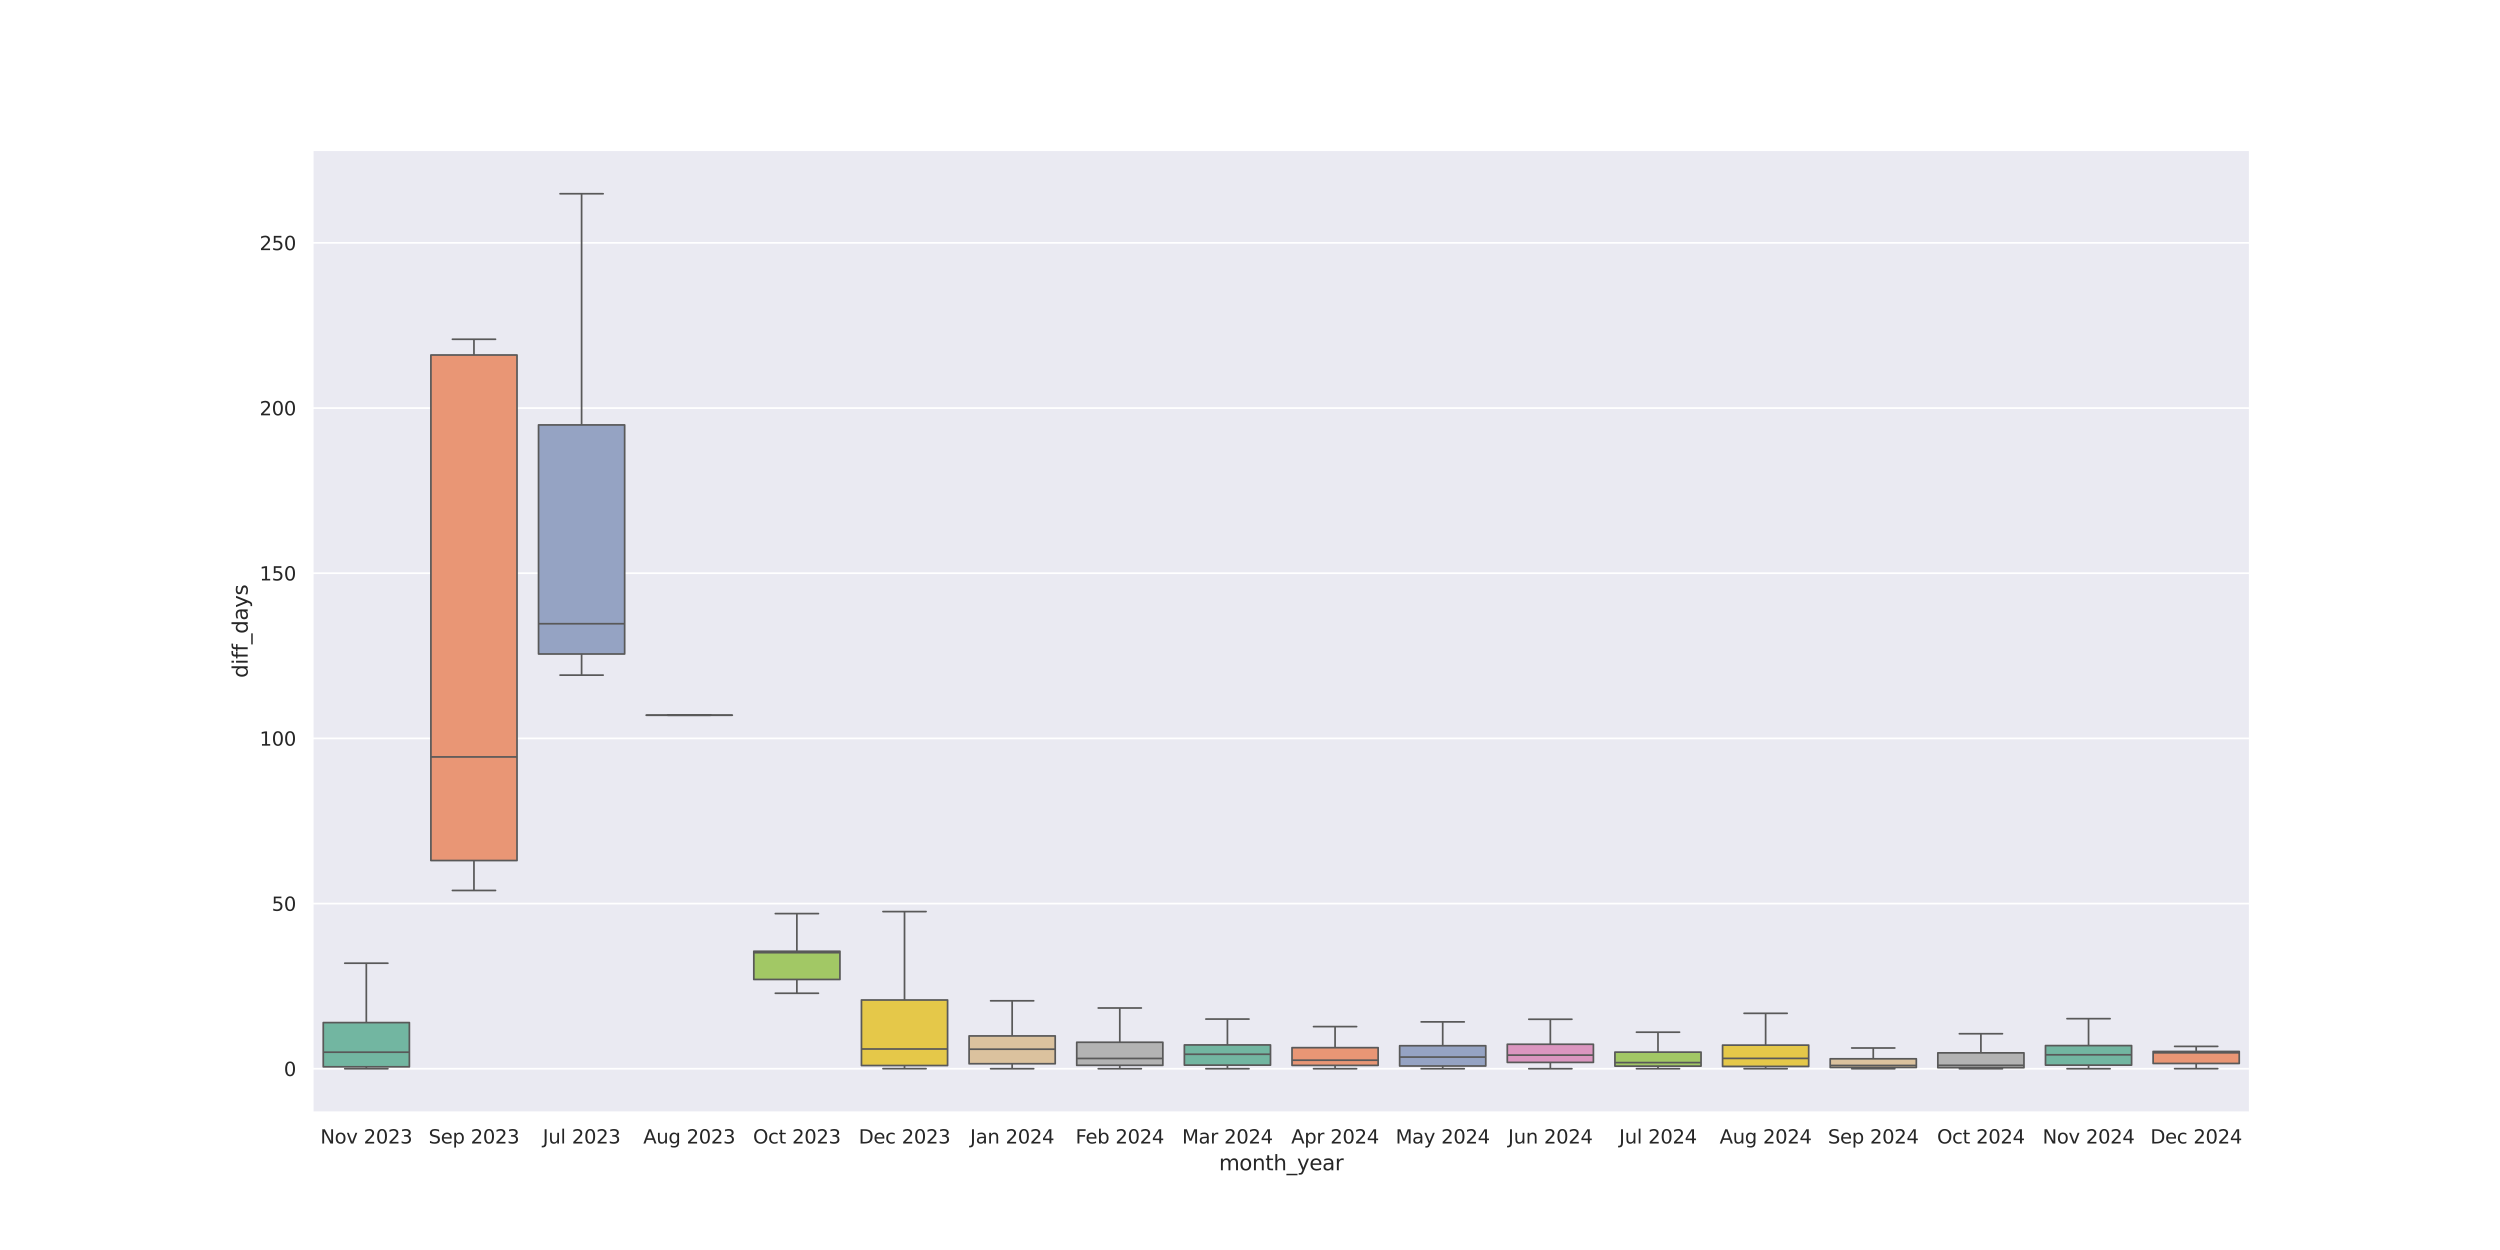 <?xml version="1.0" encoding="utf-8" standalone="no"?>
<!DOCTYPE svg PUBLIC "-//W3C//DTD SVG 1.1//EN"
  "http://www.w3.org/Graphics/SVG/1.1/DTD/svg11.dtd">
<svg xmlns:xlink="http://www.w3.org/1999/xlink" width="1440pt" height="720pt" viewBox="0 0 1440 720" xmlns="http://www.w3.org/2000/svg" version="1.1">
 <defs>
  <style type="text/css">*{stroke-linejoin: round; stroke-linecap: butt}</style>
 </defs>
 <g id="figure_1">
  <g id="patch_1">
   <path d="M 0 720 
L 1440 720 
L 1440 0 
L 0 0 
z
" style="fill: #ffffff"/>
  </g>
  <g id="axes_1">
   <g id="patch_2">
    <path d="M 180 640.8 
L 1296 640.8 
L 1296 86.4 
L 180 86.4 
z
" style="fill: #eaeaf2"/>
   </g>
   <g id="matplotlib.axis_1">
    <g id="xtick_1">
     <g id="text_1">
      <!-- Nov 2023 -->
      <g style="fill: #262626" transform="translate(184.519 658.658) scale(0.11 -0.11)">
       <defs>
        <path id="DejaVuSans-4e" d="M 628 4666 
L 1478 4666 
L 3547 763 
L 3547 4666 
L 4159 4666 
L 4159 0 
L 3309 0 
L 1241 3903 
L 1241 0 
L 628 0 
L 628 4666 
z
" transform="scale(0.016)"/>
        <path id="DejaVuSans-6f" d="M 1959 3097 
Q 1497 3097 1228 2736 
Q 959 2375 959 1747 
Q 959 1119 1226 758 
Q 1494 397 1959 397 
Q 2419 397 2687 759 
Q 2956 1122 2956 1747 
Q 2956 2369 2687 2733 
Q 2419 3097 1959 3097 
z
M 1959 3584 
Q 2709 3584 3137 3096 
Q 3566 2609 3566 1747 
Q 3566 888 3137 398 
Q 2709 -91 1959 -91 
Q 1206 -91 779 398 
Q 353 888 353 1747 
Q 353 2609 779 3096 
Q 1206 3584 1959 3584 
z
" transform="scale(0.016)"/>
        <path id="DejaVuSans-76" d="M 191 3500 
L 800 3500 
L 1894 563 
L 2988 3500 
L 3597 3500 
L 2284 0 
L 1503 0 
L 191 3500 
z
" transform="scale(0.016)"/>
        <path id="DejaVuSans-20" transform="scale(0.016)"/>
        <path id="DejaVuSans-32" d="M 1228 531 
L 3431 531 
L 3431 0 
L 469 0 
L 469 531 
Q 828 903 1448 1529 
Q 2069 2156 2228 2338 
Q 2531 2678 2651 2914 
Q 2772 3150 2772 3378 
Q 2772 3750 2511 3984 
Q 2250 4219 1831 4219 
Q 1534 4219 1204 4116 
Q 875 4013 500 3803 
L 500 4441 
Q 881 4594 1212 4672 
Q 1544 4750 1819 4750 
Q 2544 4750 2975 4387 
Q 3406 4025 3406 3419 
Q 3406 3131 3298 2873 
Q 3191 2616 2906 2266 
Q 2828 2175 2409 1742 
Q 1991 1309 1228 531 
z
" transform="scale(0.016)"/>
        <path id="DejaVuSans-30" d="M 2034 4250 
Q 1547 4250 1301 3770 
Q 1056 3291 1056 2328 
Q 1056 1369 1301 889 
Q 1547 409 2034 409 
Q 2525 409 2770 889 
Q 3016 1369 3016 2328 
Q 3016 3291 2770 3770 
Q 2525 4250 2034 4250 
z
M 2034 4750 
Q 2819 4750 3233 4129 
Q 3647 3509 3647 2328 
Q 3647 1150 3233 529 
Q 2819 -91 2034 -91 
Q 1250 -91 836 529 
Q 422 1150 422 2328 
Q 422 3509 836 4129 
Q 1250 4750 2034 4750 
z
" transform="scale(0.016)"/>
        <path id="DejaVuSans-33" d="M 2597 2516 
Q 3050 2419 3304 2112 
Q 3559 1806 3559 1356 
Q 3559 666 3084 287 
Q 2609 -91 1734 -91 
Q 1441 -91 1130 -33 
Q 819 25 488 141 
L 488 750 
Q 750 597 1062 519 
Q 1375 441 1716 441 
Q 2309 441 2620 675 
Q 2931 909 2931 1356 
Q 2931 1769 2642 2001 
Q 2353 2234 1838 2234 
L 1294 2234 
L 1294 2753 
L 1863 2753 
Q 2328 2753 2575 2939 
Q 2822 3125 2822 3475 
Q 2822 3834 2567 4026 
Q 2313 4219 1838 4219 
Q 1578 4219 1281 4162 
Q 984 4106 628 3988 
L 628 4550 
Q 988 4650 1302 4700 
Q 1616 4750 1894 4750 
Q 2613 4750 3031 4423 
Q 3450 4097 3450 3541 
Q 3450 3153 3228 2886 
Q 3006 2619 2597 2516 
z
" transform="scale(0.016)"/>
       </defs>
       <use xlink:href="#DejaVuSans-4e"/>
       <use xlink:href="#DejaVuSans-6f" transform="translate(74.805 0)"/>
       <use xlink:href="#DejaVuSans-76" transform="translate(135.986 0)"/>
       <use xlink:href="#DejaVuSans-20" transform="translate(195.166 0)"/>
       <use xlink:href="#DejaVuSans-32" transform="translate(226.953 0)"/>
       <use xlink:href="#DejaVuSans-30" transform="translate(290.576 0)"/>
       <use xlink:href="#DejaVuSans-32" transform="translate(354.199 0)"/>
       <use xlink:href="#DejaVuSans-33" transform="translate(417.822 0)"/>
      </g>
     </g>
    </g>
    <g id="xtick_2">
     <g id="text_2">
      <!-- Sep 2023 -->
      <g style="fill: #262626" transform="translate(246.887 658.658) scale(0.11 -0.11)">
       <defs>
        <path id="DejaVuSans-53" d="M 3425 4513 
L 3425 3897 
Q 3066 4069 2747 4153 
Q 2428 4238 2131 4238 
Q 1616 4238 1336 4038 
Q 1056 3838 1056 3469 
Q 1056 3159 1242 3001 
Q 1428 2844 1947 2747 
L 2328 2669 
Q 3034 2534 3370 2195 
Q 3706 1856 3706 1288 
Q 3706 609 3251 259 
Q 2797 -91 1919 -91 
Q 1588 -91 1214 -16 
Q 841 59 441 206 
L 441 856 
Q 825 641 1194 531 
Q 1563 422 1919 422 
Q 2459 422 2753 634 
Q 3047 847 3047 1241 
Q 3047 1584 2836 1778 
Q 2625 1972 2144 2069 
L 1759 2144 
Q 1053 2284 737 2584 
Q 422 2884 422 3419 
Q 422 4038 858 4394 
Q 1294 4750 2059 4750 
Q 2388 4750 2728 4690 
Q 3069 4631 3425 4513 
z
" transform="scale(0.016)"/>
        <path id="DejaVuSans-65" d="M 3597 1894 
L 3597 1613 
L 953 1613 
Q 991 1019 1311 708 
Q 1631 397 2203 397 
Q 2534 397 2845 478 
Q 3156 559 3463 722 
L 3463 178 
Q 3153 47 2828 -22 
Q 2503 -91 2169 -91 
Q 1331 -91 842 396 
Q 353 884 353 1716 
Q 353 2575 817 3079 
Q 1281 3584 2069 3584 
Q 2775 3584 3186 3129 
Q 3597 2675 3597 1894 
z
M 3022 2063 
Q 3016 2534 2758 2815 
Q 2500 3097 2075 3097 
Q 1594 3097 1305 2825 
Q 1016 2553 972 2059 
L 3022 2063 
z
" transform="scale(0.016)"/>
        <path id="DejaVuSans-70" d="M 1159 525 
L 1159 -1331 
L 581 -1331 
L 581 3500 
L 1159 3500 
L 1159 2969 
Q 1341 3281 1617 3432 
Q 1894 3584 2278 3584 
Q 2916 3584 3314 3078 
Q 3713 2572 3713 1747 
Q 3713 922 3314 415 
Q 2916 -91 2278 -91 
Q 1894 -91 1617 61 
Q 1341 213 1159 525 
z
M 3116 1747 
Q 3116 2381 2855 2742 
Q 2594 3103 2138 3103 
Q 1681 3103 1420 2742 
Q 1159 2381 1159 1747 
Q 1159 1113 1420 752 
Q 1681 391 2138 391 
Q 2594 391 2855 752 
Q 3116 1113 3116 1747 
z
" transform="scale(0.016)"/>
       </defs>
       <use xlink:href="#DejaVuSans-53"/>
       <use xlink:href="#DejaVuSans-65" transform="translate(63.477 0)"/>
       <use xlink:href="#DejaVuSans-70" transform="translate(125 0)"/>
       <use xlink:href="#DejaVuSans-20" transform="translate(188.477 0)"/>
       <use xlink:href="#DejaVuSans-32" transform="translate(220.264 0)"/>
       <use xlink:href="#DejaVuSans-30" transform="translate(283.887 0)"/>
       <use xlink:href="#DejaVuSans-32" transform="translate(347.51 0)"/>
       <use xlink:href="#DejaVuSans-33" transform="translate(411.133 0)"/>
      </g>
     </g>
    </g>
    <g id="xtick_3">
     <g id="text_3">
      <!-- Jul 2023 -->
      <g style="fill: #262626" transform="translate(312.618 658.658) scale(0.11 -0.11)">
       <defs>
        <path id="DejaVuSans-4a" d="M 628 4666 
L 1259 4666 
L 1259 325 
Q 1259 -519 939 -900 
Q 619 -1281 -91 -1281 
L -331 -1281 
L -331 -750 
L -134 -750 
Q 284 -750 456 -515 
Q 628 -281 628 325 
L 628 4666 
z
" transform="scale(0.016)"/>
        <path id="DejaVuSans-75" d="M 544 1381 
L 544 3500 
L 1119 3500 
L 1119 1403 
Q 1119 906 1312 657 
Q 1506 409 1894 409 
Q 2359 409 2629 706 
Q 2900 1003 2900 1516 
L 2900 3500 
L 3475 3500 
L 3475 0 
L 2900 0 
L 2900 538 
Q 2691 219 2414 64 
Q 2138 -91 1772 -91 
Q 1169 -91 856 284 
Q 544 659 544 1381 
z
M 1991 3584 
L 1991 3584 
z
" transform="scale(0.016)"/>
        <path id="DejaVuSans-6c" d="M 603 4863 
L 1178 4863 
L 1178 0 
L 603 0 
L 603 4863 
z
" transform="scale(0.016)"/>
       </defs>
       <use xlink:href="#DejaVuSans-4a"/>
       <use xlink:href="#DejaVuSans-75" transform="translate(29.492 0)"/>
       <use xlink:href="#DejaVuSans-6c" transform="translate(92.871 0)"/>
       <use xlink:href="#DejaVuSans-20" transform="translate(120.654 0)"/>
       <use xlink:href="#DejaVuSans-32" transform="translate(152.441 0)"/>
       <use xlink:href="#DejaVuSans-30" transform="translate(216.064 0)"/>
       <use xlink:href="#DejaVuSans-32" transform="translate(279.688 0)"/>
       <use xlink:href="#DejaVuSans-33" transform="translate(343.311 0)"/>
      </g>
     </g>
    </g>
    <g id="xtick_4">
     <g id="text_4">
      <!-- Aug 2023 -->
      <g style="fill: #262626" transform="translate(370.515 658.658) scale(0.11 -0.11)">
       <defs>
        <path id="DejaVuSans-41" d="M 2188 4044 
L 1331 1722 
L 3047 1722 
L 2188 4044 
z
M 1831 4666 
L 2547 4666 
L 4325 0 
L 3669 0 
L 3244 1197 
L 1141 1197 
L 716 0 
L 50 0 
L 1831 4666 
z
" transform="scale(0.016)"/>
        <path id="DejaVuSans-67" d="M 2906 1791 
Q 2906 2416 2648 2759 
Q 2391 3103 1925 3103 
Q 1463 3103 1205 2759 
Q 947 2416 947 1791 
Q 947 1169 1205 825 
Q 1463 481 1925 481 
Q 2391 481 2648 825 
Q 2906 1169 2906 1791 
z
M 3481 434 
Q 3481 -459 3084 -895 
Q 2688 -1331 1869 -1331 
Q 1566 -1331 1297 -1286 
Q 1028 -1241 775 -1147 
L 775 -588 
Q 1028 -725 1275 -790 
Q 1522 -856 1778 -856 
Q 2344 -856 2625 -561 
Q 2906 -266 2906 331 
L 2906 616 
Q 2728 306 2450 153 
Q 2172 0 1784 0 
Q 1141 0 747 490 
Q 353 981 353 1791 
Q 353 2603 747 3093 
Q 1141 3584 1784 3584 
Q 2172 3584 2450 3431 
Q 2728 3278 2906 2969 
L 2906 3500 
L 3481 3500 
L 3481 434 
z
" transform="scale(0.016)"/>
       </defs>
       <use xlink:href="#DejaVuSans-41"/>
       <use xlink:href="#DejaVuSans-75" transform="translate(68.408 0)"/>
       <use xlink:href="#DejaVuSans-67" transform="translate(131.787 0)"/>
       <use xlink:href="#DejaVuSans-20" transform="translate(195.264 0)"/>
       <use xlink:href="#DejaVuSans-32" transform="translate(227.051 0)"/>
       <use xlink:href="#DejaVuSans-30" transform="translate(290.674 0)"/>
       <use xlink:href="#DejaVuSans-32" transform="translate(354.297 0)"/>
       <use xlink:href="#DejaVuSans-33" transform="translate(417.92 0)"/>
      </g>
     </g>
    </g>
    <g id="xtick_5">
     <g id="text_5">
      <!-- Oct 2023 -->
      <g style="fill: #262626" transform="translate(433.745 658.658) scale(0.11 -0.11)">
       <defs>
        <path id="DejaVuSans-4f" d="M 2522 4238 
Q 1834 4238 1429 3725 
Q 1025 3213 1025 2328 
Q 1025 1447 1429 934 
Q 1834 422 2522 422 
Q 3209 422 3611 934 
Q 4013 1447 4013 2328 
Q 4013 3213 3611 3725 
Q 3209 4238 2522 4238 
z
M 2522 4750 
Q 3503 4750 4090 4092 
Q 4678 3434 4678 2328 
Q 4678 1225 4090 567 
Q 3503 -91 2522 -91 
Q 1538 -91 948 565 
Q 359 1222 359 2328 
Q 359 3434 948 4092 
Q 1538 4750 2522 4750 
z
" transform="scale(0.016)"/>
        <path id="DejaVuSans-63" d="M 3122 3366 
L 3122 2828 
Q 2878 2963 2633 3030 
Q 2388 3097 2138 3097 
Q 1578 3097 1268 2742 
Q 959 2388 959 1747 
Q 959 1106 1268 751 
Q 1578 397 2138 397 
Q 2388 397 2633 464 
Q 2878 531 3122 666 
L 3122 134 
Q 2881 22 2623 -34 
Q 2366 -91 2075 -91 
Q 1284 -91 818 406 
Q 353 903 353 1747 
Q 353 2603 823 3093 
Q 1294 3584 2113 3584 
Q 2378 3584 2631 3529 
Q 2884 3475 3122 3366 
z
" transform="scale(0.016)"/>
        <path id="DejaVuSans-74" d="M 1172 4494 
L 1172 3500 
L 2356 3500 
L 2356 3053 
L 1172 3053 
L 1172 1153 
Q 1172 725 1289 603 
Q 1406 481 1766 481 
L 2356 481 
L 2356 0 
L 1766 0 
Q 1100 0 847 248 
Q 594 497 594 1153 
L 594 3053 
L 172 3053 
L 172 3500 
L 594 3500 
L 594 4494 
L 1172 4494 
z
" transform="scale(0.016)"/>
       </defs>
       <use xlink:href="#DejaVuSans-4f"/>
       <use xlink:href="#DejaVuSans-63" transform="translate(78.711 0)"/>
       <use xlink:href="#DejaVuSans-74" transform="translate(133.691 0)"/>
       <use xlink:href="#DejaVuSans-20" transform="translate(172.9 0)"/>
       <use xlink:href="#DejaVuSans-32" transform="translate(204.688 0)"/>
       <use xlink:href="#DejaVuSans-30" transform="translate(268.311 0)"/>
       <use xlink:href="#DejaVuSans-32" transform="translate(331.934 0)"/>
       <use xlink:href="#DejaVuSans-33" transform="translate(395.557 0)"/>
      </g>
     </g>
    </g>
    <g id="xtick_6">
     <g id="text_6">
      <!-- Dec 2023 -->
      <g style="fill: #262626" transform="translate(494.611 658.658) scale(0.11 -0.11)">
       <defs>
        <path id="DejaVuSans-44" d="M 1259 4147 
L 1259 519 
L 2022 519 
Q 2988 519 3436 956 
Q 3884 1394 3884 2338 
Q 3884 3275 3436 3711 
Q 2988 4147 2022 4147 
L 1259 4147 
z
M 628 4666 
L 1925 4666 
Q 3281 4666 3915 4102 
Q 4550 3538 4550 2338 
Q 4550 1131 3912 565 
Q 3275 0 1925 0 
L 628 0 
L 628 4666 
z
" transform="scale(0.016)"/>
       </defs>
       <use xlink:href="#DejaVuSans-44"/>
       <use xlink:href="#DejaVuSans-65" transform="translate(77.002 0)"/>
       <use xlink:href="#DejaVuSans-63" transform="translate(138.525 0)"/>
       <use xlink:href="#DejaVuSans-20" transform="translate(193.506 0)"/>
       <use xlink:href="#DejaVuSans-32" transform="translate(225.293 0)"/>
       <use xlink:href="#DejaVuSans-30" transform="translate(288.916 0)"/>
       <use xlink:href="#DejaVuSans-32" transform="translate(352.539 0)"/>
       <use xlink:href="#DejaVuSans-33" transform="translate(416.162 0)"/>
      </g>
     </g>
    </g>
    <g id="xtick_7">
     <g id="text_7">
      <!-- Jan 2024 -->
      <g style="fill: #262626" transform="translate(558.776 658.658) scale(0.11 -0.11)">
       <defs>
        <path id="DejaVuSans-61" d="M 2194 1759 
Q 1497 1759 1228 1600 
Q 959 1441 959 1056 
Q 959 750 1161 570 
Q 1363 391 1709 391 
Q 2188 391 2477 730 
Q 2766 1069 2766 1631 
L 2766 1759 
L 2194 1759 
z
M 3341 1997 
L 3341 0 
L 2766 0 
L 2766 531 
Q 2569 213 2275 61 
Q 1981 -91 1556 -91 
Q 1019 -91 701 211 
Q 384 513 384 1019 
Q 384 1609 779 1909 
Q 1175 2209 1959 2209 
L 2766 2209 
L 2766 2266 
Q 2766 2663 2505 2880 
Q 2244 3097 1772 3097 
Q 1472 3097 1187 3025 
Q 903 2953 641 2809 
L 641 3341 
Q 956 3463 1253 3523 
Q 1550 3584 1831 3584 
Q 2591 3584 2966 3190 
Q 3341 2797 3341 1997 
z
" transform="scale(0.016)"/>
        <path id="DejaVuSans-6e" d="M 3513 2113 
L 3513 0 
L 2938 0 
L 2938 2094 
Q 2938 2591 2744 2837 
Q 2550 3084 2163 3084 
Q 1697 3084 1428 2787 
Q 1159 2491 1159 1978 
L 1159 0 
L 581 0 
L 581 3500 
L 1159 3500 
L 1159 2956 
Q 1366 3272 1645 3428 
Q 1925 3584 2291 3584 
Q 2894 3584 3203 3211 
Q 3513 2838 3513 2113 
z
" transform="scale(0.016)"/>
        <path id="DejaVuSans-34" d="M 2419 4116 
L 825 1625 
L 2419 1625 
L 2419 4116 
z
M 2253 4666 
L 3047 4666 
L 3047 1625 
L 3713 1625 
L 3713 1100 
L 3047 1100 
L 3047 0 
L 2419 0 
L 2419 1100 
L 313 1100 
L 313 1709 
L 2253 4666 
z
" transform="scale(0.016)"/>
       </defs>
       <use xlink:href="#DejaVuSans-4a"/>
       <use xlink:href="#DejaVuSans-61" transform="translate(29.492 0)"/>
       <use xlink:href="#DejaVuSans-6e" transform="translate(90.771 0)"/>
       <use xlink:href="#DejaVuSans-20" transform="translate(154.15 0)"/>
       <use xlink:href="#DejaVuSans-32" transform="translate(185.938 0)"/>
       <use xlink:href="#DejaVuSans-30" transform="translate(249.561 0)"/>
       <use xlink:href="#DejaVuSans-32" transform="translate(313.184 0)"/>
       <use xlink:href="#DejaVuSans-34" transform="translate(376.807 0)"/>
      </g>
     </g>
    </g>
    <g id="xtick_8">
     <g id="text_8">
      <!-- Feb 2024 -->
      <g style="fill: #262626" transform="translate(619.518 658.658) scale(0.11 -0.11)">
       <defs>
        <path id="DejaVuSans-46" d="M 628 4666 
L 3309 4666 
L 3309 4134 
L 1259 4134 
L 1259 2759 
L 3109 2759 
L 3109 2228 
L 1259 2228 
L 1259 0 
L 628 0 
L 628 4666 
z
" transform="scale(0.016)"/>
        <path id="DejaVuSans-62" d="M 3116 1747 
Q 3116 2381 2855 2742 
Q 2594 3103 2138 3103 
Q 1681 3103 1420 2742 
Q 1159 2381 1159 1747 
Q 1159 1113 1420 752 
Q 1681 391 2138 391 
Q 2594 391 2855 752 
Q 3116 1113 3116 1747 
z
M 1159 2969 
Q 1341 3281 1617 3432 
Q 1894 3584 2278 3584 
Q 2916 3584 3314 3078 
Q 3713 2572 3713 1747 
Q 3713 922 3314 415 
Q 2916 -91 2278 -91 
Q 1894 -91 1617 61 
Q 1341 213 1159 525 
L 1159 0 
L 581 0 
L 581 4863 
L 1159 4863 
L 1159 2969 
z
" transform="scale(0.016)"/>
       </defs>
       <use xlink:href="#DejaVuSans-46"/>
       <use xlink:href="#DejaVuSans-65" transform="translate(52.02 0)"/>
       <use xlink:href="#DejaVuSans-62" transform="translate(113.543 0)"/>
       <use xlink:href="#DejaVuSans-20" transform="translate(177.02 0)"/>
       <use xlink:href="#DejaVuSans-32" transform="translate(208.807 0)"/>
       <use xlink:href="#DejaVuSans-30" transform="translate(272.43 0)"/>
       <use xlink:href="#DejaVuSans-32" transform="translate(336.053 0)"/>
       <use xlink:href="#DejaVuSans-34" transform="translate(399.676 0)"/>
      </g>
     </g>
    </g>
    <g id="xtick_9">
     <g id="text_9">
      <!-- Mar 2024 -->
      <g style="fill: #262626" transform="translate(680.878 658.658) scale(0.11 -0.11)">
       <defs>
        <path id="DejaVuSans-4d" d="M 628 4666 
L 1569 4666 
L 2759 1491 
L 3956 4666 
L 4897 4666 
L 4897 0 
L 4281 0 
L 4281 4097 
L 3078 897 
L 2444 897 
L 1241 4097 
L 1241 0 
L 628 0 
L 628 4666 
z
" transform="scale(0.016)"/>
        <path id="DejaVuSans-72" d="M 2631 2963 
Q 2534 3019 2420 3045 
Q 2306 3072 2169 3072 
Q 1681 3072 1420 2755 
Q 1159 2438 1159 1844 
L 1159 0 
L 581 0 
L 581 3500 
L 1159 3500 
L 1159 2956 
Q 1341 3275 1631 3429 
Q 1922 3584 2338 3584 
Q 2397 3584 2469 3576 
Q 2541 3569 2628 3553 
L 2631 2963 
z
" transform="scale(0.016)"/>
       </defs>
       <use xlink:href="#DejaVuSans-4d"/>
       <use xlink:href="#DejaVuSans-61" transform="translate(86.279 0)"/>
       <use xlink:href="#DejaVuSans-72" transform="translate(147.559 0)"/>
       <use xlink:href="#DejaVuSans-20" transform="translate(188.672 0)"/>
       <use xlink:href="#DejaVuSans-32" transform="translate(220.459 0)"/>
       <use xlink:href="#DejaVuSans-30" transform="translate(284.082 0)"/>
       <use xlink:href="#DejaVuSans-32" transform="translate(347.705 0)"/>
       <use xlink:href="#DejaVuSans-34" transform="translate(411.328 0)"/>
      </g>
     </g>
    </g>
    <g id="xtick_10">
     <g id="text_10">
      <!-- Apr 2024 -->
      <g style="fill: #262626" transform="translate(743.74 658.658) scale(0.11 -0.11)">
       <use xlink:href="#DejaVuSans-41"/>
       <use xlink:href="#DejaVuSans-70" transform="translate(68.408 0)"/>
       <use xlink:href="#DejaVuSans-72" transform="translate(131.885 0)"/>
       <use xlink:href="#DejaVuSans-20" transform="translate(172.998 0)"/>
       <use xlink:href="#DejaVuSans-32" transform="translate(204.785 0)"/>
       <use xlink:href="#DejaVuSans-30" transform="translate(268.408 0)"/>
       <use xlink:href="#DejaVuSans-32" transform="translate(332.031 0)"/>
       <use xlink:href="#DejaVuSans-34" transform="translate(395.654 0)"/>
      </g>
     </g>
    </g>
    <g id="xtick_11">
     <g id="text_11">
      <!-- May 2024 -->
      <g style="fill: #262626" transform="translate(803.883 658.658) scale(0.11 -0.11)">
       <defs>
        <path id="DejaVuSans-79" d="M 2059 -325 
Q 1816 -950 1584 -1140 
Q 1353 -1331 966 -1331 
L 506 -1331 
L 506 -850 
L 844 -850 
Q 1081 -850 1212 -737 
Q 1344 -625 1503 -206 
L 1606 56 
L 191 3500 
L 800 3500 
L 1894 763 
L 2988 3500 
L 3597 3500 
L 2059 -325 
z
" transform="scale(0.016)"/>
       </defs>
       <use xlink:href="#DejaVuSans-4d"/>
       <use xlink:href="#DejaVuSans-61" transform="translate(86.279 0)"/>
       <use xlink:href="#DejaVuSans-79" transform="translate(147.559 0)"/>
       <use xlink:href="#DejaVuSans-20" transform="translate(206.738 0)"/>
       <use xlink:href="#DejaVuSans-32" transform="translate(238.525 0)"/>
       <use xlink:href="#DejaVuSans-30" transform="translate(302.148 0)"/>
       <use xlink:href="#DejaVuSans-32" transform="translate(365.771 0)"/>
       <use xlink:href="#DejaVuSans-34" transform="translate(429.395 0)"/>
      </g>
     </g>
    </g>
    <g id="xtick_12">
     <g id="text_12">
      <!-- Jun 2024 -->
      <g style="fill: #262626" transform="translate(868.661 658.658) scale(0.11 -0.11)">
       <use xlink:href="#DejaVuSans-4a"/>
       <use xlink:href="#DejaVuSans-75" transform="translate(29.492 0)"/>
       <use xlink:href="#DejaVuSans-6e" transform="translate(92.871 0)"/>
       <use xlink:href="#DejaVuSans-20" transform="translate(156.25 0)"/>
       <use xlink:href="#DejaVuSans-32" transform="translate(188.037 0)"/>
       <use xlink:href="#DejaVuSans-30" transform="translate(251.66 0)"/>
       <use xlink:href="#DejaVuSans-32" transform="translate(315.283 0)"/>
       <use xlink:href="#DejaVuSans-34" transform="translate(378.906 0)"/>
      </g>
     </g>
    </g>
    <g id="xtick_13">
     <g id="text_13">
      <!-- Jul 2024 -->
      <g style="fill: #262626" transform="translate(932.618 658.658) scale(0.11 -0.11)">
       <use xlink:href="#DejaVuSans-4a"/>
       <use xlink:href="#DejaVuSans-75" transform="translate(29.492 0)"/>
       <use xlink:href="#DejaVuSans-6c" transform="translate(92.871 0)"/>
       <use xlink:href="#DejaVuSans-20" transform="translate(120.654 0)"/>
       <use xlink:href="#DejaVuSans-32" transform="translate(152.441 0)"/>
       <use xlink:href="#DejaVuSans-30" transform="translate(216.064 0)"/>
       <use xlink:href="#DejaVuSans-32" transform="translate(279.688 0)"/>
       <use xlink:href="#DejaVuSans-34" transform="translate(343.311 0)"/>
      </g>
     </g>
    </g>
    <g id="xtick_14">
     <g id="text_14">
      <!-- Aug 2024 -->
      <g style="fill: #262626" transform="translate(990.515 658.658) scale(0.11 -0.11)">
       <use xlink:href="#DejaVuSans-41"/>
       <use xlink:href="#DejaVuSans-75" transform="translate(68.408 0)"/>
       <use xlink:href="#DejaVuSans-67" transform="translate(131.787 0)"/>
       <use xlink:href="#DejaVuSans-20" transform="translate(195.264 0)"/>
       <use xlink:href="#DejaVuSans-32" transform="translate(227.051 0)"/>
       <use xlink:href="#DejaVuSans-30" transform="translate(290.674 0)"/>
       <use xlink:href="#DejaVuSans-32" transform="translate(354.297 0)"/>
       <use xlink:href="#DejaVuSans-34" transform="translate(417.92 0)"/>
      </g>
     </g>
    </g>
    <g id="xtick_15">
     <g id="text_15">
      <!-- Sep 2024 -->
      <g style="fill: #262626" transform="translate(1052.887 658.658) scale(0.11 -0.11)">
       <use xlink:href="#DejaVuSans-53"/>
       <use xlink:href="#DejaVuSans-65" transform="translate(63.477 0)"/>
       <use xlink:href="#DejaVuSans-70" transform="translate(125 0)"/>
       <use xlink:href="#DejaVuSans-20" transform="translate(188.477 0)"/>
       <use xlink:href="#DejaVuSans-32" transform="translate(220.264 0)"/>
       <use xlink:href="#DejaVuSans-30" transform="translate(283.887 0)"/>
       <use xlink:href="#DejaVuSans-32" transform="translate(347.51 0)"/>
       <use xlink:href="#DejaVuSans-34" transform="translate(411.133 0)"/>
      </g>
     </g>
    </g>
    <g id="xtick_16">
     <g id="text_16">
      <!-- Oct 2024 -->
      <g style="fill: #262626" transform="translate(1115.745 658.658) scale(0.11 -0.11)">
       <use xlink:href="#DejaVuSans-4f"/>
       <use xlink:href="#DejaVuSans-63" transform="translate(78.711 0)"/>
       <use xlink:href="#DejaVuSans-74" transform="translate(133.691 0)"/>
       <use xlink:href="#DejaVuSans-20" transform="translate(172.9 0)"/>
       <use xlink:href="#DejaVuSans-32" transform="translate(204.688 0)"/>
       <use xlink:href="#DejaVuSans-30" transform="translate(268.311 0)"/>
       <use xlink:href="#DejaVuSans-32" transform="translate(331.934 0)"/>
       <use xlink:href="#DejaVuSans-34" transform="translate(395.557 0)"/>
      </g>
     </g>
    </g>
    <g id="xtick_17">
     <g id="text_17">
      <!-- Nov 2024 -->
      <g style="fill: #262626" transform="translate(1176.519 658.658) scale(0.11 -0.11)">
       <use xlink:href="#DejaVuSans-4e"/>
       <use xlink:href="#DejaVuSans-6f" transform="translate(74.805 0)"/>
       <use xlink:href="#DejaVuSans-76" transform="translate(135.986 0)"/>
       <use xlink:href="#DejaVuSans-20" transform="translate(195.166 0)"/>
       <use xlink:href="#DejaVuSans-32" transform="translate(226.953 0)"/>
       <use xlink:href="#DejaVuSans-30" transform="translate(290.576 0)"/>
       <use xlink:href="#DejaVuSans-32" transform="translate(354.199 0)"/>
       <use xlink:href="#DejaVuSans-34" transform="translate(417.822 0)"/>
      </g>
     </g>
    </g>
    <g id="xtick_18">
     <g id="text_18">
      <!-- Dec 2024 -->
      <g style="fill: #262626" transform="translate(1238.611 658.658) scale(0.11 -0.11)">
       <use xlink:href="#DejaVuSans-44"/>
       <use xlink:href="#DejaVuSans-65" transform="translate(77.002 0)"/>
       <use xlink:href="#DejaVuSans-63" transform="translate(138.525 0)"/>
       <use xlink:href="#DejaVuSans-20" transform="translate(193.506 0)"/>
       <use xlink:href="#DejaVuSans-32" transform="translate(225.293 0)"/>
       <use xlink:href="#DejaVuSans-30" transform="translate(288.916 0)"/>
       <use xlink:href="#DejaVuSans-32" transform="translate(352.539 0)"/>
       <use xlink:href="#DejaVuSans-34" transform="translate(416.162 0)"/>
      </g>
     </g>
    </g>
    <g id="text_19">
     <!-- month_year -->
     <g style="fill: #262626" transform="translate(702.141 674.064) scale(0.12 -0.12)">
      <defs>
       <path id="DejaVuSans-6d" d="M 3328 2828 
Q 3544 3216 3844 3400 
Q 4144 3584 4550 3584 
Q 5097 3584 5394 3201 
Q 5691 2819 5691 2113 
L 5691 0 
L 5113 0 
L 5113 2094 
Q 5113 2597 4934 2840 
Q 4756 3084 4391 3084 
Q 3944 3084 3684 2787 
Q 3425 2491 3425 1978 
L 3425 0 
L 2847 0 
L 2847 2094 
Q 2847 2600 2669 2842 
Q 2491 3084 2119 3084 
Q 1678 3084 1418 2786 
Q 1159 2488 1159 1978 
L 1159 0 
L 581 0 
L 581 3500 
L 1159 3500 
L 1159 2956 
Q 1356 3278 1631 3431 
Q 1906 3584 2284 3584 
Q 2666 3584 2933 3390 
Q 3200 3197 3328 2828 
z
" transform="scale(0.016)"/>
       <path id="DejaVuSans-68" d="M 3513 2113 
L 3513 0 
L 2938 0 
L 2938 2094 
Q 2938 2591 2744 2837 
Q 2550 3084 2163 3084 
Q 1697 3084 1428 2787 
Q 1159 2491 1159 1978 
L 1159 0 
L 581 0 
L 581 4863 
L 1159 4863 
L 1159 2956 
Q 1366 3272 1645 3428 
Q 1925 3584 2291 3584 
Q 2894 3584 3203 3211 
Q 3513 2838 3513 2113 
z
" transform="scale(0.016)"/>
       <path id="DejaVuSans-5f" d="M 3263 -1063 
L 3263 -1509 
L -63 -1509 
L -63 -1063 
L 3263 -1063 
z
" transform="scale(0.016)"/>
      </defs>
      <use xlink:href="#DejaVuSans-6d"/>
      <use xlink:href="#DejaVuSans-6f" transform="translate(97.412 0)"/>
      <use xlink:href="#DejaVuSans-6e" transform="translate(158.594 0)"/>
      <use xlink:href="#DejaVuSans-74" transform="translate(221.973 0)"/>
      <use xlink:href="#DejaVuSans-68" transform="translate(261.182 0)"/>
      <use xlink:href="#DejaVuSans-5f" transform="translate(324.561 0)"/>
      <use xlink:href="#DejaVuSans-79" transform="translate(374.561 0)"/>
      <use xlink:href="#DejaVuSans-65" transform="translate(433.74 0)"/>
      <use xlink:href="#DejaVuSans-61" transform="translate(495.264 0)"/>
      <use xlink:href="#DejaVuSans-72" transform="translate(556.543 0)"/>
     </g>
    </g>
   </g>
   <g id="matplotlib.axis_2">
    <g id="ytick_1">
     <g id="line2d_1">
      <path d="M 180 615.6 
L 1296 615.6 
" clip-path="url(#p9da9874ddb)" style="fill: none; stroke: #ffffff; stroke-linecap: round"/>
     </g>
     <g id="text_20">
      <!-- 0 -->
      <g style="fill: #262626" transform="translate(163.501 619.779) scale(0.11 -0.11)">
       <use xlink:href="#DejaVuSans-30"/>
      </g>
     </g>
    </g>
    <g id="ytick_2">
     <g id="line2d_2">
      <path d="M 180 520.46 
L 1296 520.46 
" clip-path="url(#p9da9874ddb)" style="fill: none; stroke: #ffffff; stroke-linecap: round"/>
     </g>
     <g id="text_21">
      <!-- 50 -->
      <g style="fill: #262626" transform="translate(156.502 524.639) scale(0.11 -0.11)">
       <defs>
        <path id="DejaVuSans-35" d="M 691 4666 
L 3169 4666 
L 3169 4134 
L 1269 4134 
L 1269 2991 
Q 1406 3038 1543 3061 
Q 1681 3084 1819 3084 
Q 2600 3084 3056 2656 
Q 3513 2228 3513 1497 
Q 3513 744 3044 326 
Q 2575 -91 1722 -91 
Q 1428 -91 1123 -41 
Q 819 9 494 109 
L 494 744 
Q 775 591 1075 516 
Q 1375 441 1709 441 
Q 2250 441 2565 725 
Q 2881 1009 2881 1497 
Q 2881 1984 2565 2268 
Q 2250 2553 1709 2553 
Q 1456 2553 1204 2497 
Q 953 2441 691 2322 
L 691 4666 
z
" transform="scale(0.016)"/>
       </defs>
       <use xlink:href="#DejaVuSans-35"/>
       <use xlink:href="#DejaVuSans-30" transform="translate(63.623 0)"/>
      </g>
     </g>
    </g>
    <g id="ytick_3">
     <g id="line2d_3">
      <path d="M 180 425.32 
L 1296 425.32 
" clip-path="url(#p9da9874ddb)" style="fill: none; stroke: #ffffff; stroke-linecap: round"/>
     </g>
     <g id="text_22">
      <!-- 100 -->
      <g style="fill: #262626" transform="translate(149.504 429.5) scale(0.11 -0.11)">
       <defs>
        <path id="DejaVuSans-31" d="M 794 531 
L 1825 531 
L 1825 4091 
L 703 3866 
L 703 4441 
L 1819 4666 
L 2450 4666 
L 2450 531 
L 3481 531 
L 3481 0 
L 794 0 
L 794 531 
z
" transform="scale(0.016)"/>
       </defs>
       <use xlink:href="#DejaVuSans-31"/>
       <use xlink:href="#DejaVuSans-30" transform="translate(63.623 0)"/>
       <use xlink:href="#DejaVuSans-30" transform="translate(127.246 0)"/>
      </g>
     </g>
    </g>
    <g id="ytick_4">
     <g id="line2d_4">
      <path d="M 180 330.181 
L 1296 330.181 
" clip-path="url(#p9da9874ddb)" style="fill: none; stroke: #ffffff; stroke-linecap: round"/>
     </g>
     <g id="text_23">
      <!-- 150 -->
      <g style="fill: #262626" transform="translate(149.504 334.36) scale(0.11 -0.11)">
       <use xlink:href="#DejaVuSans-31"/>
       <use xlink:href="#DejaVuSans-35" transform="translate(63.623 0)"/>
       <use xlink:href="#DejaVuSans-30" transform="translate(127.246 0)"/>
      </g>
     </g>
    </g>
    <g id="ytick_5">
     <g id="line2d_5">
      <path d="M 180 235.041 
L 1296 235.041 
" clip-path="url(#p9da9874ddb)" style="fill: none; stroke: #ffffff; stroke-linecap: round"/>
     </g>
     <g id="text_24">
      <!-- 200 -->
      <g style="fill: #262626" transform="translate(149.504 239.22) scale(0.11 -0.11)">
       <use xlink:href="#DejaVuSans-32"/>
       <use xlink:href="#DejaVuSans-30" transform="translate(63.623 0)"/>
       <use xlink:href="#DejaVuSans-30" transform="translate(127.246 0)"/>
      </g>
     </g>
    </g>
    <g id="ytick_6">
     <g id="line2d_6">
      <path d="M 180 139.901 
L 1296 139.901 
" clip-path="url(#p9da9874ddb)" style="fill: none; stroke: #ffffff; stroke-linecap: round"/>
     </g>
     <g id="text_25">
      <!-- 250 -->
      <g style="fill: #262626" transform="translate(149.504 144.08) scale(0.11 -0.11)">
       <use xlink:href="#DejaVuSans-32"/>
       <use xlink:href="#DejaVuSans-35" transform="translate(63.623 0)"/>
       <use xlink:href="#DejaVuSans-30" transform="translate(127.246 0)"/>
      </g>
     </g>
    </g>
    <g id="text_26">
     <!-- diff_days -->
     <g style="fill: #262626" transform="translate(142.674 390.463) rotate(-90) scale(0.12 -0.12)">
      <defs>
       <path id="DejaVuSans-64" d="M 2906 2969 
L 2906 4863 
L 3481 4863 
L 3481 0 
L 2906 0 
L 2906 525 
Q 2725 213 2448 61 
Q 2172 -91 1784 -91 
Q 1150 -91 751 415 
Q 353 922 353 1747 
Q 353 2572 751 3078 
Q 1150 3584 1784 3584 
Q 2172 3584 2448 3432 
Q 2725 3281 2906 2969 
z
M 947 1747 
Q 947 1113 1208 752 
Q 1469 391 1925 391 
Q 2381 391 2643 752 
Q 2906 1113 2906 1747 
Q 2906 2381 2643 2742 
Q 2381 3103 1925 3103 
Q 1469 3103 1208 2742 
Q 947 2381 947 1747 
z
" transform="scale(0.016)"/>
       <path id="DejaVuSans-69" d="M 603 3500 
L 1178 3500 
L 1178 0 
L 603 0 
L 603 3500 
z
M 603 4863 
L 1178 4863 
L 1178 4134 
L 603 4134 
L 603 4863 
z
" transform="scale(0.016)"/>
       <path id="DejaVuSans-66" d="M 2375 4863 
L 2375 4384 
L 1825 4384 
Q 1516 4384 1395 4259 
Q 1275 4134 1275 3809 
L 1275 3500 
L 2222 3500 
L 2222 3053 
L 1275 3053 
L 1275 0 
L 697 0 
L 697 3053 
L 147 3053 
L 147 3500 
L 697 3500 
L 697 3744 
Q 697 4328 969 4595 
Q 1241 4863 1831 4863 
L 2375 4863 
z
" transform="scale(0.016)"/>
       <path id="DejaVuSans-73" d="M 2834 3397 
L 2834 2853 
Q 2591 2978 2328 3040 
Q 2066 3103 1784 3103 
Q 1356 3103 1142 2972 
Q 928 2841 928 2578 
Q 928 2378 1081 2264 
Q 1234 2150 1697 2047 
L 1894 2003 
Q 2506 1872 2764 1633 
Q 3022 1394 3022 966 
Q 3022 478 2636 193 
Q 2250 -91 1575 -91 
Q 1294 -91 989 -36 
Q 684 19 347 128 
L 347 722 
Q 666 556 975 473 
Q 1284 391 1588 391 
Q 1994 391 2212 530 
Q 2431 669 2431 922 
Q 2431 1156 2273 1281 
Q 2116 1406 1581 1522 
L 1381 1569 
Q 847 1681 609 1914 
Q 372 2147 372 2553 
Q 372 3047 722 3315 
Q 1072 3584 1716 3584 
Q 2034 3584 2315 3537 
Q 2597 3491 2834 3397 
z
" transform="scale(0.016)"/>
      </defs>
      <use xlink:href="#DejaVuSans-64"/>
      <use xlink:href="#DejaVuSans-69" transform="translate(63.477 0)"/>
      <use xlink:href="#DejaVuSans-66" transform="translate(91.26 0)"/>
      <use xlink:href="#DejaVuSans-66" transform="translate(126.465 0)"/>
      <use xlink:href="#DejaVuSans-5f" transform="translate(161.67 0)"/>
      <use xlink:href="#DejaVuSans-64" transform="translate(211.67 0)"/>
      <use xlink:href="#DejaVuSans-61" transform="translate(275.146 0)"/>
      <use xlink:href="#DejaVuSans-79" transform="translate(336.426 0)"/>
      <use xlink:href="#DejaVuSans-73" transform="translate(395.605 0)"/>
     </g>
    </g>
   </g>
   <g id="patch_3">
    <path d="M 186.2 614.483 
L 235.8 614.483 
L 235.8 589.013 
L 186.2 589.013 
L 186.2 614.483 
z
" clip-path="url(#p9da9874ddb)" style="fill: #72b6a1; stroke: #595959; stroke-linejoin: miter"/>
   </g>
   <g id="line2d_7">
    <path d="M 211 614.483 
L 211 615.589 
" clip-path="url(#p9da9874ddb)" style="fill: none; stroke: #595959"/>
   </g>
   <g id="line2d_8">
    <path d="M 211 589.013 
L 211 554.814 
" clip-path="url(#p9da9874ddb)" style="fill: none; stroke: #595959"/>
   </g>
   <g id="line2d_9">
    <path d="M 198.6 615.589 
L 223.4 615.589 
" clip-path="url(#p9da9874ddb)" style="fill: none; stroke: #595959; stroke-linecap: round"/>
   </g>
   <g id="line2d_10">
    <path d="M 198.6 554.814 
L 223.4 554.814 
" clip-path="url(#p9da9874ddb)" style="fill: none; stroke: #595959; stroke-linecap: round"/>
   </g>
   <g id="patch_4">
    <path d="M 248.2 495.659 
L 297.8 495.659 
L 297.8 204.496 
L 248.2 204.496 
L 248.2 495.659 
z
" clip-path="url(#p9da9874ddb)" style="fill: #e99675; stroke: #595959; stroke-linejoin: miter"/>
   </g>
   <g id="line2d_11">
    <path d="M 273 495.659 
L 273 512.906 
" clip-path="url(#p9da9874ddb)" style="fill: none; stroke: #595959"/>
   </g>
   <g id="line2d_12">
    <path d="M 273 204.496 
L 273 195.41 
" clip-path="url(#p9da9874ddb)" style="fill: none; stroke: #595959"/>
   </g>
   <g id="line2d_13">
    <path d="M 260.6 512.906 
L 285.4 512.906 
" clip-path="url(#p9da9874ddb)" style="fill: none; stroke: #595959; stroke-linecap: round"/>
   </g>
   <g id="line2d_14">
    <path d="M 260.6 195.41 
L 285.4 195.41 
" clip-path="url(#p9da9874ddb)" style="fill: none; stroke: #595959; stroke-linecap: round"/>
   </g>
   <g id="patch_5">
    <path d="M 310.2 376.691 
L 359.8 376.691 
L 359.8 244.767 
L 310.2 244.767 
L 310.2 376.691 
z
" clip-path="url(#p9da9874ddb)" style="fill: #95a3c3; stroke: #595959; stroke-linejoin: miter"/>
   </g>
   <g id="line2d_15">
    <path d="M 335 376.691 
L 335 388.871 
" clip-path="url(#p9da9874ddb)" style="fill: none; stroke: #595959"/>
   </g>
   <g id="line2d_16">
    <path d="M 335 244.767 
L 335 111.6 
" clip-path="url(#p9da9874ddb)" style="fill: none; stroke: #595959"/>
   </g>
   <g id="line2d_17">
    <path d="M 322.6 388.871 
L 347.4 388.871 
" clip-path="url(#p9da9874ddb)" style="fill: none; stroke: #595959; stroke-linecap: round"/>
   </g>
   <g id="line2d_18">
    <path d="M 322.6 111.6 
L 347.4 111.6 
" clip-path="url(#p9da9874ddb)" style="fill: none; stroke: #595959; stroke-linecap: round"/>
   </g>
   <g id="patch_6">
    <path d="M 372.2 411.942 
L 421.8 411.942 
L 421.8 411.942 
L 372.2 411.942 
L 372.2 411.942 
z
" clip-path="url(#p9da9874ddb)" style="fill: #db96c0; stroke: #595959; stroke-linejoin: miter"/>
   </g>
   <g id="line2d_19">
    <path d="M 397 411.942 
L 397 411.942 
" clip-path="url(#p9da9874ddb)" style="fill: none; stroke: #595959"/>
   </g>
   <g id="line2d_20">
    <path d="M 397 411.942 
L 397 411.942 
" clip-path="url(#p9da9874ddb)" style="fill: none; stroke: #595959"/>
   </g>
   <g id="line2d_21">
    <path d="M 384.6 411.942 
L 409.4 411.942 
" clip-path="url(#p9da9874ddb)" style="fill: none; stroke: #595959; stroke-linecap: round"/>
   </g>
   <g id="line2d_22">
    <path d="M 384.6 411.942 
L 409.4 411.942 
" clip-path="url(#p9da9874ddb)" style="fill: none; stroke: #595959; stroke-linecap: round"/>
   </g>
   <g id="patch_7">
    <path d="M 434.2 564.183 
L 483.8 564.183 
L 483.8 547.914 
L 434.2 547.914 
L 434.2 564.183 
z
" clip-path="url(#p9da9874ddb)" style="fill: #a2c865; stroke: #595959; stroke-linejoin: miter"/>
   </g>
   <g id="line2d_23">
    <path d="M 459 564.183 
L 459 572.116 
" clip-path="url(#p9da9874ddb)" style="fill: none; stroke: #595959"/>
   </g>
   <g id="line2d_24">
    <path d="M 459 547.914 
L 459 526.241 
" clip-path="url(#p9da9874ddb)" style="fill: none; stroke: #595959"/>
   </g>
   <g id="line2d_25">
    <path d="M 446.6 572.116 
L 471.4 572.116 
" clip-path="url(#p9da9874ddb)" style="fill: none; stroke: #595959; stroke-linecap: round"/>
   </g>
   <g id="line2d_26">
    <path d="M 446.6 526.241 
L 471.4 526.241 
" clip-path="url(#p9da9874ddb)" style="fill: none; stroke: #595959; stroke-linecap: round"/>
   </g>
   <g id="patch_8">
    <path d="M 496.2 613.753 
L 545.8 613.753 
L 545.8 575.989 
L 496.2 575.989 
L 496.2 613.753 
z
" clip-path="url(#p9da9874ddb)" style="fill: #e5c849; stroke: #595959; stroke-linejoin: miter"/>
   </g>
   <g id="line2d_27">
    <path d="M 521 613.753 
L 521 615.557 
" clip-path="url(#p9da9874ddb)" style="fill: none; stroke: #595959"/>
   </g>
   <g id="line2d_28">
    <path d="M 521 575.989 
L 521 525.064 
" clip-path="url(#p9da9874ddb)" style="fill: none; stroke: #595959"/>
   </g>
   <g id="line2d_29">
    <path d="M 508.6 615.557 
L 533.4 615.557 
" clip-path="url(#p9da9874ddb)" style="fill: none; stroke: #595959; stroke-linecap: round"/>
   </g>
   <g id="line2d_30">
    <path d="M 508.6 525.064 
L 533.4 525.064 
" clip-path="url(#p9da9874ddb)" style="fill: none; stroke: #595959; stroke-linecap: round"/>
   </g>
   <g id="patch_9">
    <path d="M 558.2 612.719 
L 607.8 612.719 
L 607.8 596.687 
L 558.2 596.687 
L 558.2 612.719 
z
" clip-path="url(#p9da9874ddb)" style="fill: #dbc29e; stroke: #595959; stroke-linejoin: miter"/>
   </g>
   <g id="line2d_31">
    <path d="M 583 612.719 
L 583 615.585 
" clip-path="url(#p9da9874ddb)" style="fill: none; stroke: #595959"/>
   </g>
   <g id="line2d_32">
    <path d="M 583 596.687 
L 583 576.463 
" clip-path="url(#p9da9874ddb)" style="fill: none; stroke: #595959"/>
   </g>
   <g id="line2d_33">
    <path d="M 570.6 615.585 
L 595.4 615.585 
" clip-path="url(#p9da9874ddb)" style="fill: none; stroke: #595959; stroke-linecap: round"/>
   </g>
   <g id="line2d_34">
    <path d="M 570.6 576.463 
L 595.4 576.463 
" clip-path="url(#p9da9874ddb)" style="fill: none; stroke: #595959; stroke-linecap: round"/>
   </g>
   <g id="patch_10">
    <path d="M 620.2 613.65 
L 669.8 613.65 
L 669.8 600.353 
L 620.2 600.353 
L 620.2 613.65 
z
" clip-path="url(#p9da9874ddb)" style="fill: #b3b3b3; stroke: #595959; stroke-linejoin: miter"/>
   </g>
   <g id="line2d_35">
    <path d="M 645 613.65 
L 645 615.586 
" clip-path="url(#p9da9874ddb)" style="fill: none; stroke: #595959"/>
   </g>
   <g id="line2d_36">
    <path d="M 645 600.353 
L 645 580.604 
" clip-path="url(#p9da9874ddb)" style="fill: none; stroke: #595959"/>
   </g>
   <g id="line2d_37">
    <path d="M 632.6 615.586 
L 657.4 615.586 
" clip-path="url(#p9da9874ddb)" style="fill: none; stroke: #595959; stroke-linecap: round"/>
   </g>
   <g id="line2d_38">
    <path d="M 632.6 580.604 
L 657.4 580.604 
" clip-path="url(#p9da9874ddb)" style="fill: none; stroke: #595959; stroke-linecap: round"/>
   </g>
   <g id="patch_11">
    <path d="M 682.2 613.516 
L 731.8 613.516 
L 731.8 601.895 
L 682.2 601.895 
L 682.2 613.516 
z
" clip-path="url(#p9da9874ddb)" style="fill: #72b6a1; stroke: #595959; stroke-linejoin: miter"/>
   </g>
   <g id="line2d_39">
    <path d="M 707 613.516 
L 707 615.593 
" clip-path="url(#p9da9874ddb)" style="fill: none; stroke: #595959"/>
   </g>
   <g id="line2d_40">
    <path d="M 707 601.895 
L 707 586.996 
" clip-path="url(#p9da9874ddb)" style="fill: none; stroke: #595959"/>
   </g>
   <g id="line2d_41">
    <path d="M 694.6 615.593 
L 719.4 615.593 
" clip-path="url(#p9da9874ddb)" style="fill: none; stroke: #595959; stroke-linecap: round"/>
   </g>
   <g id="line2d_42">
    <path d="M 694.6 586.996 
L 719.4 586.996 
" clip-path="url(#p9da9874ddb)" style="fill: none; stroke: #595959; stroke-linecap: round"/>
   </g>
   <g id="patch_12">
    <path d="M 744.2 613.657 
L 793.8 613.657 
L 793.8 603.454 
L 744.2 603.454 
L 744.2 613.657 
z
" clip-path="url(#p9da9874ddb)" style="fill: #e99675; stroke: #595959; stroke-linejoin: miter"/>
   </g>
   <g id="line2d_43">
    <path d="M 769 613.657 
L 769 615.6 
" clip-path="url(#p9da9874ddb)" style="fill: none; stroke: #595959"/>
   </g>
   <g id="line2d_44">
    <path d="M 769 603.454 
L 769 591.336 
" clip-path="url(#p9da9874ddb)" style="fill: none; stroke: #595959"/>
   </g>
   <g id="line2d_45">
    <path d="M 756.6 615.6 
L 781.4 615.6 
" clip-path="url(#p9da9874ddb)" style="fill: none; stroke: #595959; stroke-linecap: round"/>
   </g>
   <g id="line2d_46">
    <path d="M 756.6 591.336 
L 781.4 591.336 
" clip-path="url(#p9da9874ddb)" style="fill: none; stroke: #595959; stroke-linecap: round"/>
   </g>
   <g id="patch_13">
    <path d="M 806.2 614.009 
L 855.8 614.009 
L 855.8 602.347 
L 806.2 602.347 
L 806.2 614.009 
z
" clip-path="url(#p9da9874ddb)" style="fill: #95a3c3; stroke: #595959; stroke-linejoin: miter"/>
   </g>
   <g id="line2d_47">
    <path d="M 831 614.009 
L 831 615.595 
" clip-path="url(#p9da9874ddb)" style="fill: none; stroke: #595959"/>
   </g>
   <g id="line2d_48">
    <path d="M 831 602.347 
L 831 588.602 
" clip-path="url(#p9da9874ddb)" style="fill: none; stroke: #595959"/>
   </g>
   <g id="line2d_49">
    <path d="M 818.6 615.595 
L 843.4 615.595 
" clip-path="url(#p9da9874ddb)" style="fill: none; stroke: #595959; stroke-linecap: round"/>
   </g>
   <g id="line2d_50">
    <path d="M 818.6 588.602 
L 843.4 588.602 
" clip-path="url(#p9da9874ddb)" style="fill: none; stroke: #595959; stroke-linecap: round"/>
   </g>
   <g id="patch_14">
    <path d="M 868.2 611.931 
L 917.8 611.931 
L 917.8 601.507 
L 868.2 601.507 
L 868.2 611.931 
z
" clip-path="url(#p9da9874ddb)" style="fill: #db96c0; stroke: #595959; stroke-linejoin: miter"/>
   </g>
   <g id="line2d_51">
    <path d="M 893 611.931 
L 893 615.593 
" clip-path="url(#p9da9874ddb)" style="fill: none; stroke: #595959"/>
   </g>
   <g id="line2d_52">
    <path d="M 893 601.507 
L 893 587.082 
" clip-path="url(#p9da9874ddb)" style="fill: none; stroke: #595959"/>
   </g>
   <g id="line2d_53">
    <path d="M 880.6 615.593 
L 905.4 615.593 
" clip-path="url(#p9da9874ddb)" style="fill: none; stroke: #595959; stroke-linecap: round"/>
   </g>
   <g id="line2d_54">
    <path d="M 880.6 587.082 
L 905.4 587.082 
" clip-path="url(#p9da9874ddb)" style="fill: none; stroke: #595959; stroke-linecap: round"/>
   </g>
   <g id="patch_15">
    <path d="M 930.2 614.078 
L 979.8 614.078 
L 979.8 606.02 
L 930.2 606.02 
L 930.2 614.078 
z
" clip-path="url(#p9da9874ddb)" style="fill: #a2c865; stroke: #595959; stroke-linejoin: miter"/>
   </g>
   <g id="line2d_55">
    <path d="M 955 614.078 
L 955 615.597 
" clip-path="url(#p9da9874ddb)" style="fill: none; stroke: #595959"/>
   </g>
   <g id="line2d_56">
    <path d="M 955 606.02 
L 955 594.535 
" clip-path="url(#p9da9874ddb)" style="fill: none; stroke: #595959"/>
   </g>
   <g id="line2d_57">
    <path d="M 942.6 615.597 
L 967.4 615.597 
" clip-path="url(#p9da9874ddb)" style="fill: none; stroke: #595959; stroke-linecap: round"/>
   </g>
   <g id="line2d_58">
    <path d="M 942.6 594.535 
L 967.4 594.535 
" clip-path="url(#p9da9874ddb)" style="fill: none; stroke: #595959; stroke-linecap: round"/>
   </g>
   <g id="patch_16">
    <path d="M 992.2 614.266 
L 1041.8 614.266 
L 1041.8 601.98 
L 992.2 601.98 
L 992.2 614.266 
z
" clip-path="url(#p9da9874ddb)" style="fill: #e5c849; stroke: #595959; stroke-linejoin: miter"/>
   </g>
   <g id="line2d_59">
    <path d="M 1017 614.266 
L 1017 615.589 
" clip-path="url(#p9da9874ddb)" style="fill: none; stroke: #595959"/>
   </g>
   <g id="line2d_60">
    <path d="M 1017 601.98 
L 1017 583.674 
" clip-path="url(#p9da9874ddb)" style="fill: none; stroke: #595959"/>
   </g>
   <g id="line2d_61">
    <path d="M 1004.6 615.589 
L 1029.4 615.589 
" clip-path="url(#p9da9874ddb)" style="fill: none; stroke: #595959; stroke-linecap: round"/>
   </g>
   <g id="line2d_62">
    <path d="M 1004.6 583.674 
L 1029.4 583.674 
" clip-path="url(#p9da9874ddb)" style="fill: none; stroke: #595959; stroke-linecap: round"/>
   </g>
   <g id="patch_17">
    <path d="M 1054.2 614.874 
L 1103.8 614.874 
L 1103.8 609.872 
L 1054.2 609.872 
L 1054.2 614.874 
z
" clip-path="url(#p9da9874ddb)" style="fill: #dbc29e; stroke: #595959; stroke-linejoin: miter"/>
   </g>
   <g id="line2d_63">
    <path d="M 1079 614.874 
L 1079 615.593 
" clip-path="url(#p9da9874ddb)" style="fill: none; stroke: #595959"/>
   </g>
   <g id="line2d_64">
    <path d="M 1079 609.872 
L 1079 603.635 
" clip-path="url(#p9da9874ddb)" style="fill: none; stroke: #595959"/>
   </g>
   <g id="line2d_65">
    <path d="M 1066.6 615.593 
L 1091.4 615.593 
" clip-path="url(#p9da9874ddb)" style="fill: none; stroke: #595959; stroke-linecap: round"/>
   </g>
   <g id="line2d_66">
    <path d="M 1066.6 603.635 
L 1091.4 603.635 
" clip-path="url(#p9da9874ddb)" style="fill: none; stroke: #595959; stroke-linecap: round"/>
   </g>
   <g id="patch_18">
    <path d="M 1116.2 614.978 
L 1165.8 614.978 
L 1165.8 606.45 
L 1116.2 606.45 
L 1116.2 614.978 
z
" clip-path="url(#p9da9874ddb)" style="fill: #b3b3b3; stroke: #595959; stroke-linejoin: miter"/>
   </g>
   <g id="line2d_67">
    <path d="M 1141 614.978 
L 1141 615.596 
" clip-path="url(#p9da9874ddb)" style="fill: none; stroke: #595959"/>
   </g>
   <g id="line2d_68">
    <path d="M 1141 606.45 
L 1141 595.429 
" clip-path="url(#p9da9874ddb)" style="fill: none; stroke: #595959"/>
   </g>
   <g id="line2d_69">
    <path d="M 1128.6 615.596 
L 1153.4 615.596 
" clip-path="url(#p9da9874ddb)" style="fill: none; stroke: #595959; stroke-linecap: round"/>
   </g>
   <g id="line2d_70">
    <path d="M 1128.6 595.429 
L 1153.4 595.429 
" clip-path="url(#p9da9874ddb)" style="fill: none; stroke: #595959; stroke-linecap: round"/>
   </g>
   <g id="patch_19">
    <path d="M 1178.2 613.504 
L 1227.8 613.504 
L 1227.8 602.269 
L 1178.2 602.269 
L 1178.2 613.504 
z
" clip-path="url(#p9da9874ddb)" style="fill: #72b6a1; stroke: #595959; stroke-linejoin: miter"/>
   </g>
   <g id="line2d_71">
    <path d="M 1203 613.504 
L 1203 615.6 
" clip-path="url(#p9da9874ddb)" style="fill: none; stroke: #595959"/>
   </g>
   <g id="line2d_72">
    <path d="M 1203 602.269 
L 1203 586.756 
" clip-path="url(#p9da9874ddb)" style="fill: none; stroke: #595959"/>
   </g>
   <g id="line2d_73">
    <path d="M 1190.6 615.6 
L 1215.4 615.6 
" clip-path="url(#p9da9874ddb)" style="fill: none; stroke: #595959; stroke-linecap: round"/>
   </g>
   <g id="line2d_74">
    <path d="M 1190.6 586.756 
L 1215.4 586.756 
" clip-path="url(#p9da9874ddb)" style="fill: none; stroke: #595959; stroke-linecap: round"/>
   </g>
   <g id="patch_20">
    <path d="M 1240.2 612.56 
L 1289.8 612.56 
L 1289.8 605.635 
L 1240.2 605.635 
L 1240.2 612.56 
z
" clip-path="url(#p9da9874ddb)" style="fill: #e99675; stroke: #595959; stroke-linejoin: miter"/>
   </g>
   <g id="line2d_75">
    <path d="M 1265 612.56 
L 1265 615.546 
" clip-path="url(#p9da9874ddb)" style="fill: none; stroke: #595959"/>
   </g>
   <g id="line2d_76">
    <path d="M 1265 605.635 
L 1265 602.716 
" clip-path="url(#p9da9874ddb)" style="fill: none; stroke: #595959"/>
   </g>
   <g id="line2d_77">
    <path d="M 1252.6 615.546 
L 1277.4 615.546 
" clip-path="url(#p9da9874ddb)" style="fill: none; stroke: #595959; stroke-linecap: round"/>
   </g>
   <g id="line2d_78">
    <path d="M 1252.6 602.716 
L 1277.4 602.716 
" clip-path="url(#p9da9874ddb)" style="fill: none; stroke: #595959; stroke-linecap: round"/>
   </g>
   <g id="line2d_79">
    <path d="M 186.2 606.07 
L 235.8 606.07 
" clip-path="url(#p9da9874ddb)" style="fill: none; stroke: #595959"/>
   </g>
   <g id="line2d_80">
    <path d="M 248.2 436 
L 297.8 436 
" clip-path="url(#p9da9874ddb)" style="fill: none; stroke: #595959"/>
   </g>
   <g id="line2d_81">
    <path d="M 310.2 359.273 
L 359.8 359.273 
" clip-path="url(#p9da9874ddb)" style="fill: none; stroke: #595959"/>
   </g>
   <g id="line2d_82">
    <path d="M 372.2 411.942 
L 421.8 411.942 
" clip-path="url(#p9da9874ddb)" style="fill: none; stroke: #595959"/>
   </g>
   <g id="line2d_83">
    <path d="M 434.2 548.752 
L 483.8 548.752 
" clip-path="url(#p9da9874ddb)" style="fill: none; stroke: #595959"/>
   </g>
   <g id="line2d_84">
    <path d="M 496.2 604.23 
L 545.8 604.23 
" clip-path="url(#p9da9874ddb)" style="fill: none; stroke: #595959"/>
   </g>
   <g id="line2d_85">
    <path d="M 558.2 604.329 
L 607.8 604.329 
" clip-path="url(#p9da9874ddb)" style="fill: none; stroke: #595959"/>
   </g>
   <g id="line2d_86">
    <path d="M 620.2 609.662 
L 669.8 609.662 
" clip-path="url(#p9da9874ddb)" style="fill: none; stroke: #595959"/>
   </g>
   <g id="line2d_87">
    <path d="M 682.2 607.258 
L 731.8 607.258 
" clip-path="url(#p9da9874ddb)" style="fill: none; stroke: #595959"/>
   </g>
   <g id="line2d_88">
    <path d="M 744.2 610.682 
L 793.8 610.682 
" clip-path="url(#p9da9874ddb)" style="fill: none; stroke: #595959"/>
   </g>
   <g id="line2d_89">
    <path d="M 806.2 608.883 
L 855.8 608.883 
" clip-path="url(#p9da9874ddb)" style="fill: none; stroke: #595959"/>
   </g>
   <g id="line2d_90">
    <path d="M 868.2 607.76 
L 917.8 607.76 
" clip-path="url(#p9da9874ddb)" style="fill: none; stroke: #595959"/>
   </g>
   <g id="line2d_91">
    <path d="M 930.2 612.072 
L 979.8 612.072 
" clip-path="url(#p9da9874ddb)" style="fill: none; stroke: #595959"/>
   </g>
   <g id="line2d_92">
    <path d="M 992.2 609.64 
L 1041.8 609.64 
" clip-path="url(#p9da9874ddb)" style="fill: none; stroke: #595959"/>
   </g>
   <g id="line2d_93">
    <path d="M 1054.2 613.72 
L 1103.8 613.72 
" clip-path="url(#p9da9874ddb)" style="fill: none; stroke: #595959"/>
   </g>
   <g id="line2d_94">
    <path d="M 1116.2 613.648 
L 1165.8 613.648 
" clip-path="url(#p9da9874ddb)" style="fill: none; stroke: #595959"/>
   </g>
   <g id="line2d_95">
    <path d="M 1178.2 607.554 
L 1227.8 607.554 
" clip-path="url(#p9da9874ddb)" style="fill: none; stroke: #595959"/>
   </g>
   <g id="line2d_96">
    <path d="M 1240.2 606.423 
L 1289.8 606.423 
" clip-path="url(#p9da9874ddb)" style="fill: none; stroke: #595959"/>
   </g>
   <g id="patch_21">
    <path d="M 180 640.8 
L 180 86.4 
" style="fill: none; stroke: #ffffff; stroke-width: 1.25; stroke-linejoin: miter; stroke-linecap: square"/>
   </g>
   <g id="patch_22">
    <path d="M 1296 640.8 
L 1296 86.4 
" style="fill: none; stroke: #ffffff; stroke-width: 1.25; stroke-linejoin: miter; stroke-linecap: square"/>
   </g>
   <g id="patch_23">
    <path d="M 180 640.8 
L 1296 640.8 
" style="fill: none; stroke: #ffffff; stroke-width: 1.25; stroke-linejoin: miter; stroke-linecap: square"/>
   </g>
   <g id="patch_24">
    <path d="M 180 86.4 
L 1296 86.4 
" style="fill: none; stroke: #ffffff; stroke-width: 1.25; stroke-linejoin: miter; stroke-linecap: square"/>
   </g>
  </g>
 </g>
 <defs>
  <clipPath id="p9da9874ddb">
   <rect x="180" y="86.4" width="1116" height="554.4"/>
  </clipPath>
 </defs>
</svg>
